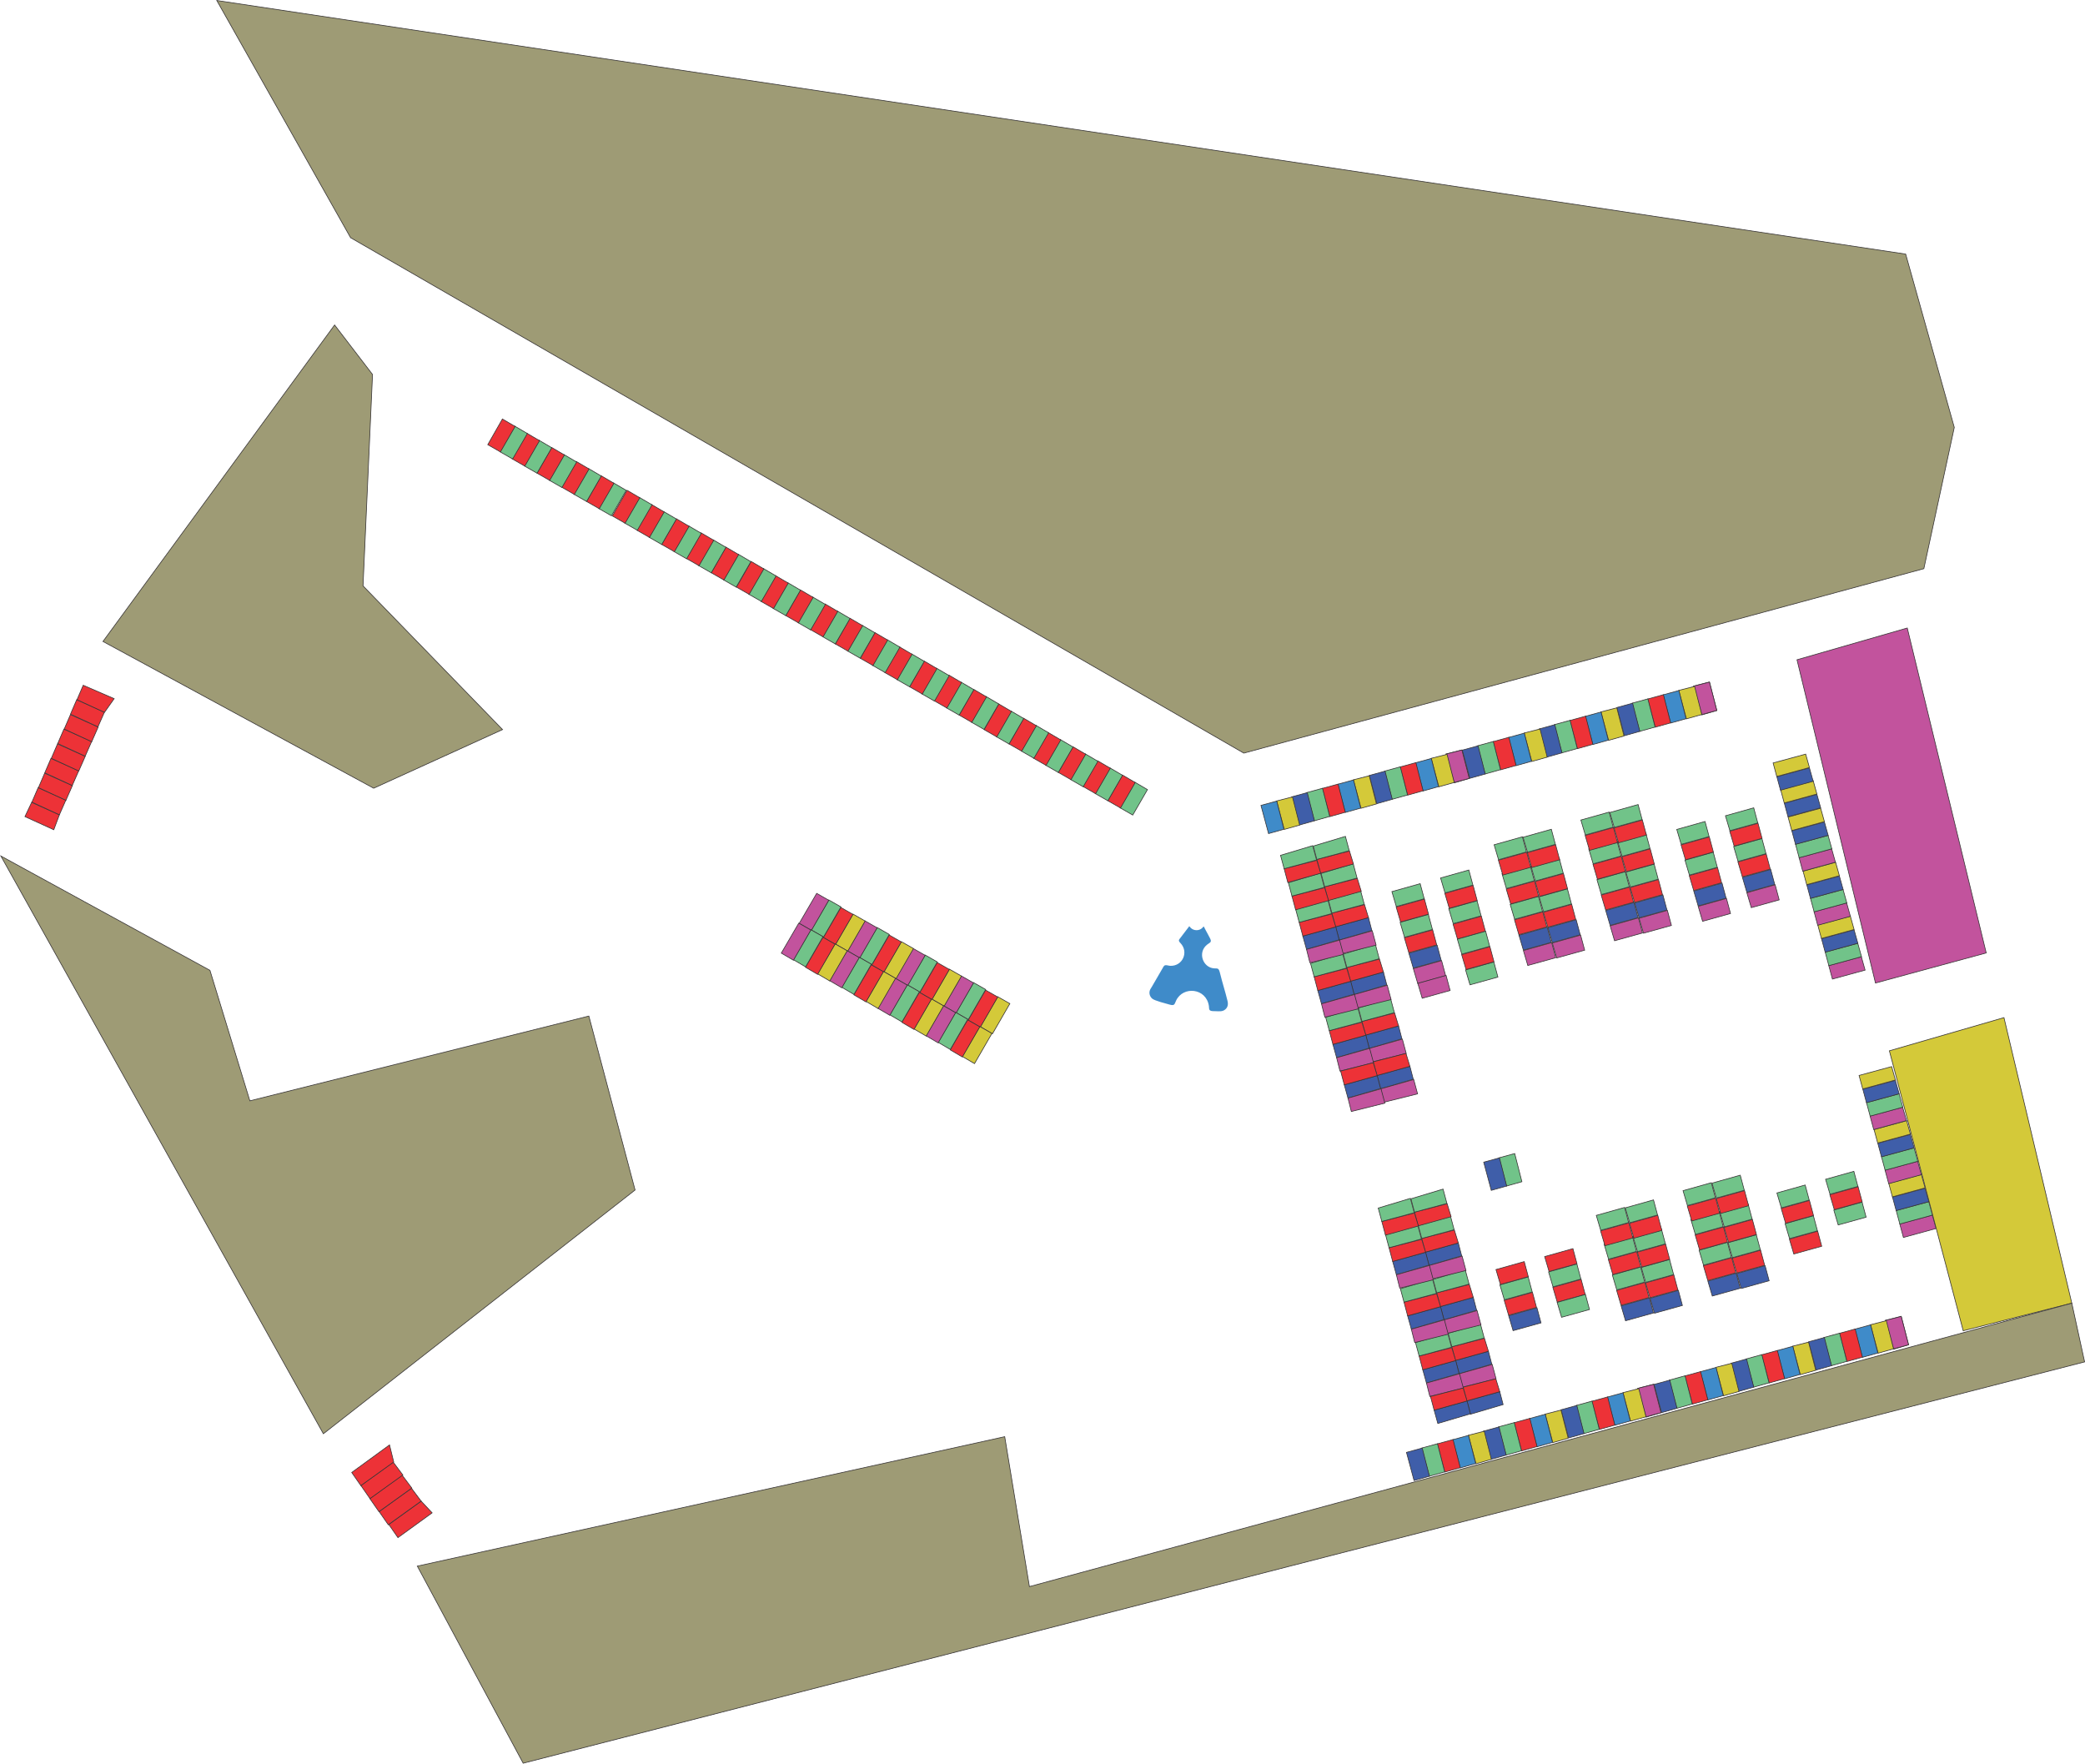 <?xml version="1.0" encoding="UTF-8"?>
<!DOCTYPE svg PUBLIC "-//W3C//DTD SVG 1.1//EN" "http://www.w3.org/Graphics/SVG/1.1/DTD/svg11.dtd">
<!-- Creator: CorelDRAW 2020 (64-Bit) -->
<svg xmlns="http://www.w3.org/2000/svg" xml:space="preserve" width="7278px" height="6156px" version="1.1" style="shape-rendering:geometricPrecision; text-rendering:geometricPrecision; image-rendering:optimizeQuality; fill-rule:evenodd; clip-rule:evenodd"
viewBox="0 0 10307.85 8718.2"
 xmlns:xlink="http://www.w3.org/1999/xlink"
 xmlns:xodm="http://www.corel.com/coreldraw/odm/2003">
 <defs>
  <style type="text/css">
   <![CDATA[
    .str0 {stroke:#373435;stroke-width:3.35;stroke-miterlimit:22.926}
    .fil2 {fill:#ED3237}
    .fil5 {fill:#ED3237}
    .fil8 {fill:#D4C939}
    .fil9 {fill:#D4C939}
    .fil1 {fill:#C2539D}
    .fil10 {fill:#C2539D}
    .fil11 {fill:#9E9B75}
    .fil3 {fill:#71C389}
    .fil6 {fill:#71C389}
    .fil4 {fill:#3F8BC9}
    .fil12 {fill:#3F8BC9}
    .fil0 {fill:#3F5EA9}
    .fil7 {fill:#3F5EA9}
   ]]>
  </style>
 </defs>
 <g id="Capa_x0020_1">
  <polygon class="fil0 str0" points="8754.07,4297.83 8614.28,4337.1 8636.08,4410.8 8774.1,4372.41 "/>
  <polygon class="fil1 str0" points="8776.01,4373.7 8636.21,4412.98 8658.01,4486.67 8796.03,4448.28 "/>
  <polygon class="fil2 str0" points="8731.85,4221.45 8592.05,4260.73 8613.85,4334.42 8751.87,4296.03 "/>
  <polygon class="fil3 str0" points="8710.7,4145.23 8570.9,4184.51 8592.7,4258.2 8730.73,4219.81 "/>
  <polygon class="fil0 str0" points="6914.24,5071.4 6751.43,5116.87 6769.67,5182.62 6930.82,5135.03 "/>
  <polygon class="fil1 str0" points="6933.06,5136.67 6769.67,5182.62 6786.3,5248.76 6952.08,5207.51 "/>
  <polygon class="fil2 str0" points="6894.66,5007.44 6733.38,5049.06 6751.43,5116.87 6914.24,5071.4 "/>
  <polygon class="fil3 str0" points="6874.54,4935.04 6715.57,4982.88 6733.38,5049.06 6893.53,5005.8 "/>
  <path class="fil4" d="M5951.52 4580.3c-2.86,0.38 -1.2,-0.62 -3.75,2.27 -1.26,1.43 -2.06,2.62 -3.25,3.82 -15.82,16.01 -42.93,15.74 -58.6,-0.52 -2.28,-2.38 -4.15,-6.13 -6.61,-7.06l-48.96 64.25c-5.33,7.26 1.03,14.05 5.36,18.54 42.46,44.01 11.33,114.68 -49.78,112.77 -8.18,-0.26 -17.84,-4.43 -25.38,-2.88 -6.8,1.4 -10.16,9.81 -13.47,15.62 -7.18,12.6 -13.79,24.05 -20.98,36.27l-31 53.43c-2.9,4.99 -8.74,13.31 -10.49,18.73 -5.58,17.31 1.75,32.67 12.27,41.44 11.8,9.84 67.61,24.07 85.48,29.04 25.39,7.07 23.76,-2.11 32.15,-19.98 34.13,-72.71 149.07,-62.59 162.12,27.31 1.34,9.25 -1.02,16.77 6.31,21.86 5.28,3.67 18.18,3.19 25.83,3.38 20.43,0.51 34.44,2.86 48.21,-8.27 12.17,-9.84 15.98,-24.14 11.74,-41.98 -10.24,-43.12 -26.13,-92.19 -36.4,-134.71 -7.39,-30.58 -10.64,-25.35 -30.56,-26.83 -54.59,-4.03 -82.11,-77.52 -34.98,-116.53 14.68,-12.15 26.48,-11.25 14.55,-33.62 -3.09,-5.79 -6.8,-12.75 -10.06,-18.99 -6.43,-12.32 -13.58,-24.39 -19.75,-37.36z"/>
  <polygon class="fil3 str0" points="5609.92,3866.27 5537.46,3993.19 5600.08,4029.02 5672.85,3903.22 "/>
  <polygon class="fil5 str0" points="5549.48,3831.31 5477.03,3958.23 5539.65,3994.06 5612.41,3868.25 "/>
  <polygon class="fil3 str0" points="5486.79,3795.56 5414.33,3922.48 5476.95,3958.31 5549.72,3832.5 "/>
  <polygon class="fil5 str0" points="5426.35,3760.59 5353.89,3887.51 5416.51,3923.34 5489.28,3797.54 "/>
  <polygon class="fil3 str0" points="5365.03,3726.32 5292.58,3853.24 5355.2,3889.07 5427.96,3763.27 "/>
  <polygon class="fil5 str0" points="5304.6,3691.35 5232.14,3818.28 5294.76,3854.11 5367.53,3728.3 "/>
  <polygon class="fil3 str0" points="5241.9,3655.61 5169.44,3782.53 5232.06,3818.36 5304.83,3692.55 "/>
  <polygon class="fil5 str0" points="5181.46,3620.64 5109,3747.56 5171.62,3783.39 5244.39,3657.59 "/>
  <polygon class="fil3 str0" points="5121.3,3585.46 5048.84,3712.38 5111.46,3748.21 5184.23,3622.4 "/>
  <polygon class="fil5 str0" points="5060.86,3550.49 4988.4,3677.41 5051.02,3713.24 5123.79,3587.44 "/>
  <polygon class="fil3 str0" points="4998.16,3514.74 4925.71,3641.66 4988.33,3677.49 5061.09,3551.69 "/>
  <polygon class="fil5 str0" points="4937.73,3479.78 4865.27,3606.7 4927.89,3642.53 5000.66,3516.72 "/>
  <polygon class="fil1 str0" points="9202.19,4729.37 9041.15,4773.07 9059.16,4839.81 9220.72,4795.55 "/>
  <polygon class="fil6 str0" points="9184.49,4662.98 9023.45,4706.68 9041.46,4773.42 9203.01,4729.16 "/>
  <polygon class="fil7 str0" points="9166.34,4596.59 9005.3,4640.3 9023.31,4707.03 9184.87,4662.78 "/>
  <polygon class="fil8 str0" points="9147.75,4528.53 8986.71,4572.24 9004.72,4638.98 9166.28,4594.72 "/>
  <polygon class="fil1 str0" points="9129.48,4463.43 8968.44,4507.14 8986.45,4573.88 9148,4529.62 "/>
  <polygon class="fil6 str0" points="9111.78,4397.05 8950.73,4440.75 8968.74,4507.49 9130.3,4463.23 "/>
  <polygon class="fil7 str0" points="9093.63,4330.66 8932.59,4374.36 8950.6,4441.1 9112.15,4396.84 "/>
  <polygon class="fil8 str0" points="9075.04,4262.6 8914,4306.3 8932.01,4373.04 9093.56,4328.79 "/>
  <polygon class="fil1 str0" points="9055.45,4196 8894.41,4239.7 8912.42,4306.44 9073.97,4262.18 "/>
  <polygon class="fil6 str0" points="9037.75,4129.61 8876.7,4173.31 8894.71,4240.05 9056.27,4195.8 "/>
  <polygon class="fil7 str0" points="9019.6,4063.22 8858.56,4106.93 8876.57,4173.67 9038.12,4129.41 "/>
  <polygon class="fil8 str0" points="9001.01,3995.16 8839.97,4038.87 8857.98,4105.61 9019.53,4061.35 "/>
  <polygon class="fil1 str0" points="9553.13,6006.72 9392.09,6050.42 9410.1,6117.16 9571.65,6072.9 "/>
  <polygon class="fil6 str0" points="9535.43,5940.33 9374.39,5984.03 9392.4,6050.77 9553.95,6006.52 "/>
  <polygon class="fil7 str0" points="9517.28,5873.94 9356.24,5917.65 9374.25,5984.38 9535.8,5940.13 "/>
  <polygon class="fil8 str0" points="9498.69,5805.88 9337.65,5849.59 9355.66,5916.33 9517.22,5872.07 "/>
  <polygon class="fil1 str0" points="9480.42,5740.79 9319.38,5784.49 9337.39,5851.23 9498.94,5806.97 "/>
  <polygon class="fil6 str0" points="9462.71,5674.4 9301.67,5718.1 9319.68,5784.84 9481.24,5740.58 "/>
  <polygon class="fil7 str0" points="9444.57,5608.01 9283.53,5651.71 9301.54,5718.45 9463.09,5674.2 "/>
  <polygon class="fil8 str0" points="9425.98,5539.95 9264.94,5583.66 9282.95,5650.39 9444.5,5606.14 "/>
  <polygon class="fil1 str0" points="9406.39,5473.35 9245.35,5517.05 9263.36,5583.79 9424.91,5539.53 "/>
  <polygon class="fil6 str0" points="9388.68,5406.96 9227.64,5450.66 9245.65,5517.4 9407.21,5473.15 "/>
  <polygon class="fil7 str0" points="9370.54,5340.57 9209.5,5384.28 9227.51,5451.02 9389.06,5406.76 "/>
  <polygon class="fil8 str0" points="9351.95,5272.52 9190.91,5316.22 9208.92,5382.96 9370.47,5338.7 "/>
  <polygon class="fil9 str0" points="9907.19,5030.39 9340.75,5194.48 9705.74,6578.32 10242.6,6442.01 "/>
  <polygon class="fil10 str0" points="9429.21,3104.29 8884.01,3261.3 9272.02,4859.35 9819.5,4710.65 "/>
  <polygon class="fil11 str0" points="1037.95,4796.71 4.29,4231.43 1598.67,7087.57 3139.67,5882.59 2911.14,5022.64 1235.27,5441.79 "/>
  <polygon class="fil1 str0" points="9399.28,6507.28 9320.87,6527.24 9361.84,6669.5 9435.56,6647.72 "/>
  <polygon class="fil1 str0" points="9399.28,6507.28 9320.87,6527.24 9361.33,6667.75 9435.56,6647.72 "/>
  <polygon class="fil9 str0" points="9325.82,6528.53 9247.4,6548.48 9285.27,6689.19 9361.33,6667.75 "/>
  <polygon class="fil12 str0" points="9248.09,6549.12 9170.04,6570.42 9207.55,6709.78 9283.61,6688.34 "/>
  <polygon class="fil5 str0" points="9171.79,6569.72 9093.74,6591.02 9131.24,6730.38 9207.3,6708.94 "/>
  <polygon class="fil6 str0" points="9094.78,6590.42 9016.73,6611.72 9054.23,6751.09 9130.3,6729.65 "/>
  <polygon class="fil7 str0" points="9019.44,6611.76 8941.39,6633.06 8978.9,6772.43 9054.96,6750.99 "/>
  <polygon class="fil9 str0" points="8941.17,6634.65 8862.76,6654.6 8900.63,6795.31 8976.69,6773.87 "/>
  <polygon class="fil12 str0" points="8863.45,6655.24 8785.4,6676.54 8822.9,6815.9 8898.96,6794.46 "/>
  <polygon class="fil5 str0" points="8787.14,6675.84 8709.09,6697.14 8746.6,6836.5 8822.66,6815.06 "/>
  <polygon class="fil6 str0" points="8710.13,6696.54 8632.08,6717.84 8669.59,6857.21 8745.65,6835.77 "/>
  <polygon class="fil7 str0" points="8634.8,6717.88 8556.75,6739.18 8594.25,6878.55 8670.31,6857.11 "/>
  <polygon class="fil9 str0" points="8561.59,6739.19 8483.18,6759.14 8521.05,6899.86 8597.11,6878.42 "/>
  <polygon class="fil12 str0" points="8483.87,6759.78 8405.82,6781.08 8443.32,6920.45 8519.39,6899.01 "/>
  <polygon class="fil5 str0" points="8407.56,6780.38 8329.51,6801.68 8367.02,6941.05 8443.08,6919.61 "/>
  <polygon class="fil6 str0" points="8330.56,6801.08 8252.51,6822.39 8290.01,6961.75 8366.07,6940.31 "/>
  <polygon class="fil7 str0" points="8255.22,6822.42 8177.17,6843.73 8214.67,6983.09 8290.74,6961.65 "/>
  <polygon class="fil1 str0" points="8175.39,6843.14 8096.98,6863.09 8137.94,7005.35 8211.67,6983.57 "/>
  <polygon class="fil1 str0" points="8175.39,6843.14 8096.98,6863.09 8137.44,7003.61 8211.67,6983.57 "/>
  <polygon class="fil9 str0" points="8101.92,6864.38 8023.51,6884.34 8061.38,7025.05 8137.44,7003.61 "/>
  <polygon class="fil12 str0" points="8024.2,6884.97 7946.15,6906.27 7983.65,7045.64 8059.71,7024.2 "/>
  <polygon class="fil5 str0" points="7947.89,6905.57 7869.84,6926.88 7907.35,7066.24 7983.41,7044.8 "/>
  <polygon class="fil6 str0" points="7870.88,6926.28 7792.83,6947.58 7830.34,7086.94 7906.4,7065.5 "/>
  <polygon class="fil7 str0" points="7795.55,6947.62 7717.5,6968.92 7755,7108.28 7831.07,7086.84 "/>
  <polygon class="fil9 str0" points="7717.28,6970.5 7638.86,6990.46 7676.73,7131.17 7752.79,7109.73 "/>
  <polygon class="fil12 str0" points="7639.55,6991.09 7561.5,7012.4 7599.01,7151.76 7675.07,7130.32 "/>
  <polygon class="fil5 str0" points="7563.25,7011.69 7485.2,7033 7522.7,7172.36 7598.76,7150.92 "/>
  <polygon class="fil6 str0" points="7486.24,7032.4 7408.19,7053.7 7445.69,7193.06 7521.76,7171.62 "/>
  <polygon class="fil7 str0" points="7410.9,7053.74 7332.85,7075.04 7370.36,7214.4 7446.42,7192.97 "/>
  <polygon class="fil9 str0" points="7337.7,7075.05 7259.29,7095 7297.15,7235.71 7373.22,7214.27 "/>
  <polygon class="fil12 str0" points="7259.97,7095.64 7181.93,7116.94 7219.43,7256.3 7295.49,7234.86 "/>
  <polygon class="fil5 str0" points="7183.67,7116.24 7105.62,7137.54 7143.12,7276.9 7219.19,7255.46 "/>
  <polygon class="fil6 str0" points="7106.66,7136.94 7028.61,7158.24 7066.12,7297.61 7142.18,7276.17 "/>
  <polygon class="fil7 str0" points="7031.33,7158.28 6953.28,7179.58 6990.78,7318.95 7066.84,7297.51 "/>
  <polygon class="fil9 str0" points="4932.82,4927.15 4846.44,5075.34 4906.43,5110.49 4992.55,4961.25 "/>
  <polygon class="fil5 str0" points="4872.72,4894.4 4786.34,5042.59 4846.34,5077.74 4932.46,4928.5 "/>
  <polygon class="fil6 str0" points="4813.22,4857.32 4726.84,5005.51 4786.84,5040.66 4872.96,4891.42 "/>
  <polygon class="fil10 str0" points="4753.13,4824.57 4666.75,4972.76 4726.74,5007.91 4812.86,4858.67 "/>
  <polygon class="fil9 str0" points="4693.73,4790.93 4607.35,4939.12 4667.34,4974.28 4753.46,4825.03 "/>
  <polygon class="fil5 str0" points="4633.63,4758.18 4547.25,4906.37 4607.25,4941.53 4693.37,4792.28 "/>
  <polygon class="fil6 str0" points="4574.13,4721.1 4487.75,4869.29 4547.75,4904.45 4633.87,4755.2 "/>
  <polygon class="fil10 str0" points="4514.04,4688.35 4427.66,4836.54 4487.66,4871.7 4573.78,4722.45 "/>
  <polygon class="fil11 str0" points="1841.67,1850.92 1654.22,1606.31 509.05,3170.76 1847.35,3896.31 2484.5,3606.39 1794.69,2896.09 "/>
  <polygon class="fil11 str0" points="4967.15,7102.09 2063.16,7741.95 2586.5,8716.25 10305.88,6732.34 10242.6,6442.01 5089.23,7843.21 "/>
  <polygon class="fil11 str0" points="9421.24,1255.79 1071.79,2.16 1733.22,1174.74 6149.2,3722.82 9511.16,2810.96 9661.64,2112.57 "/>
  <polygon class="fil5 str0" points="2082.03,7420.6 1922.18,7536.03 1967.35,7601.06 2136.45,7478.6 "/>
  <polygon class="fil5 str0" points="2034.23,7356.87 1874.38,7472.3 1919.55,7537.33 2082.03,7420.6 "/>
  <polygon class="fil5 str0" points="1988.1,7292.25 1828.26,7407.69 1873.42,7472.72 2035.9,7355.98 "/>
  <polygon class="fil5 str0" points="1943.84,7227.73 1784,7343.17 1829.17,7408.2 1991.64,7291.46 "/>
  <polygon class="fil5 str0" points="1925.69,7142.76 1738.85,7279 1784.02,7344.03 1946.49,7227.3 "/>
  <polygon class="fil5 str0" points="293.55,4027.79 156.5,3966.31 123.34,4036.66 265.92,4101.63 "/>
  <polygon class="fil5 str0" points="325.52,3955.21 188.46,3893.72 157.72,3965.19 293.55,4027.79 "/>
  <polygon class="fil5 str0" points="357.83,3883.51 220.77,3822.03 190.02,3893.49 325.86,3956.09 "/>
  <polygon class="fil5 str0" points="389.14,3810.31 252.08,3748.82 221.34,3820.29 357.17,3882.89 "/>
  <polygon class="fil5 str0" points="421.45,3738.61 284.39,3677.13 253.65,3748.6 389.48,3811.2 "/>
  <polygon class="fil5 str0" points="453.06,3665.53 316.01,3604.05 285.26,3675.52 421.1,3738.12 "/>
  <polygon class="fil5 str0" points="485.37,3593.84 348.32,3532.35 317.57,3603.82 453.41,3666.42 "/>
  <polygon class="fil5 str0" points="516.2,3520.46 379.15,3458.98 348.4,3530.45 484.24,3593.05 "/>
  <polygon class="fil5 str0" points="564.44,3453.63 411.46,3387.28 380.71,3458.75 516.55,3521.35 "/>
  <polygon class="fil3 str0" points="4874.75,3442.86 4802.29,3569.79 4864.91,3605.62 4937.67,3479.81 "/>
  <polygon class="fil5 str0" points="4814.31,3407.9 4741.85,3534.82 4804.47,3570.65 4877.24,3444.85 "/>
  <polygon class="fil3 str0" points="4751.61,3372.15 4679.15,3499.07 4741.77,3534.9 4814.54,3409.1 "/>
  <polygon class="fil5 str0" points="4691.17,3337.18 4618.72,3464.11 4681.33,3499.94 4754.1,3374.13 "/>
  <polygon class="fil3 str0" points="4629.86,3302.91 4557.4,3429.84 4620.02,3465.67 4692.79,3339.86 "/>
  <polygon class="fil5 str0" points="4569.42,3267.95 4496.96,3394.87 4559.58,3430.7 4632.35,3304.9 "/>
  <polygon class="fil3 str0" points="4506.72,3232.2 4434.26,3359.12 4496.88,3394.95 4569.65,3269.15 "/>
  <polygon class="fil5 str0" points="4446.29,3197.23 4373.83,3324.16 4436.45,3359.99 4509.21,3234.18 "/>
  <polygon class="fil3 str0" points="4386.12,3162.05 4313.66,3288.97 4376.28,3324.8 4449.05,3199 "/>
  <polygon class="fil5 str0" points="4325.68,3127.08 4253.23,3254.01 4315.85,3289.84 4388.61,3164.03 "/>
  <polygon class="fil3 str0" points="4262.56,3090.99 4190.1,3217.91 4252.72,3253.74 4325.49,3127.93 "/>
  <polygon class="fil5 str0" points="4202.12,3056.02 4129.67,3182.94 4192.28,3218.77 4265.05,3092.97 "/>
  <polygon class="fil3 str0" points="4139.43,3020.27 4066.97,3147.2 4129.59,3183.03 4202.35,3057.22 "/>
  <polygon class="fil5 str0" points="4078.99,2985.31 4006.53,3112.23 4069.15,3148.06 4141.92,3022.25 "/>
  <polygon class="fil3 str0" points="4017.67,2951.04 3945.22,3077.96 4007.83,3113.79 4080.6,2987.98 "/>
  <polygon class="fil5 str0" points="3957.24,2916.07 3884.78,3042.99 3947.4,3078.82 4020.16,2953.02 "/>
  <polygon class="fil3 str0" points="3894.54,2880.32 3822.08,3007.24 3884.7,3043.07 3957.47,2917.27 "/>
  <polygon class="fil5 str0" points="3834.1,2845.36 3761.64,2972.28 3824.26,3008.11 3897.03,2882.3 "/>
  <polygon class="fil3 str0" points="3773.94,2810.17 3701.48,2937.1 3764.1,2972.93 3836.87,2847.12 "/>
  <polygon class="fil5 str0" points="3713.5,2775.21 3641.04,2902.13 3703.66,2937.96 3776.43,2812.15 "/>
  <polygon class="fil3 str0" points="3649.25,2739.31 3576.79,2866.23 3639.41,2902.06 3712.18,2776.26 "/>
  <polygon class="fil5 str0" points="3588.81,2704.35 3516.35,2831.27 3578.97,2867.1 3651.74,2741.29 "/>
  <polygon class="fil3 str0" points="3526.11,2668.6 3453.65,2795.52 3516.27,2831.35 3589.04,2705.54 "/>
  <polygon class="fil5 str0" points="3465.67,2633.63 3393.22,2760.56 3455.84,2796.39 3528.6,2670.58 "/>
  <polygon class="fil3 str0" points="3404.36,2599.36 3331.9,2726.28 3394.52,2762.11 3467.29,2636.31 "/>
  <polygon class="fil5 str0" points="3343.92,2564.4 3271.46,2691.32 3334.08,2727.15 3406.85,2601.34 "/>
  <polygon class="fil3 str0" points="3281.22,2528.65 3208.77,2655.57 3271.39,2691.4 3344.15,2565.59 "/>
  <polygon class="fil5 str0" points="3220.79,2493.68 3148.33,2620.6 3210.95,2656.43 3283.72,2530.63 "/>
  <polygon class="fil3 str0" points="3160.62,2458.5 3088.17,2585.42 3150.78,2621.25 3223.55,2495.44 "/>
  <polygon class="fil5 str0" points="3100.19,2423.53 3027.73,2550.46 3090.35,2586.29 3163.11,2460.48 "/>
  <polygon class="fil3 str0" points="3032.88,2386.84 2960.42,2513.77 3023.04,2549.6 3095.81,2423.79 "/>
  <polygon class="fil5 str0" points="2972.44,2351.88 2899.98,2478.8 2962.6,2514.63 3035.37,2388.83 "/>
  <polygon class="fil3 str0" points="2909.74,2316.13 2837.29,2443.05 2899.91,2478.88 2972.67,2353.08 "/>
  <polygon class="fil5 str0" points="2849.31,2281.16 2776.85,2408.09 2839.47,2443.92 2912.24,2318.11 "/>
  <polygon class="fil3 str0" points="2787.99,2246.89 2715.53,2373.82 2778.15,2409.65 2850.92,2283.84 "/>
  <polygon class="fil5 str0" points="2727.55,2211.93 2655.1,2338.85 2717.71,2374.68 2790.48,2248.88 "/>
  <polygon class="fil3 str0" points="2664.86,2176.18 2592.4,2303.1 2655.02,2338.93 2727.78,2213.13 "/>
  <polygon class="fil5 str0" points="2604.42,2141.21 2531.96,2268.14 2594.58,2303.97 2667.35,2178.16 "/>
  <polygon class="fil3 str0" points="2544.26,2106.03 2471.8,2232.95 2534.42,2268.78 2607.18,2142.98 "/>
  <polygon class="fil5 str0" points="2483.82,2071.06 2411.36,2197.99 2473.98,2233.82 2546.75,2108.01 "/>
  <polygon class="fil9 str0" points="4844.2,5074.38 4757.82,5222.56 4817.82,5257.72 4903.94,5108.48 "/>
  <polygon class="fil5 str0" points="4784.11,5041.63 4697.73,5189.81 4757.72,5224.97 4843.84,5075.73 "/>
  <polygon class="fil6 str0" points="4724.61,5004.55 4638.23,5152.73 4698.22,5187.89 4784.34,5038.65 "/>
  <polygon class="fil10 str0" points="4664.52,4971.8 4578.14,5119.98 4638.13,5155.14 4724.25,5005.9 "/>
  <polygon class="fil9 str0" points="4605.11,4938.16 4518.73,5086.35 4578.73,5121.5 4664.85,4972.26 "/>
  <polygon class="fil5 str0" points="4545.02,4905.41 4458.64,5053.6 4518.64,5088.75 4604.76,4939.51 "/>
  <polygon class="fil6 str0" points="4485.52,4868.33 4399.14,5016.52 4459.14,5051.68 4545.26,4902.43 "/>
  <polygon class="fil10 str0" points="4425.43,4835.58 4339.05,4983.77 4399.04,5018.92 4485.16,4869.68 "/>
  <polygon class="fil9 str0" points="4456.34,4654.9 4369.96,4803.09 4429.95,4838.24 4516.07,4689 "/>
  <polygon class="fil5 str0" points="4396.25,4622.15 4309.87,4770.34 4369.86,4805.49 4455.98,4656.25 "/>
  <polygon class="fil6 str0" points="4336.75,4585.07 4250.37,4733.26 4310.36,4768.41 4396.48,4619.17 "/>
  <polygon class="fil10 str0" points="4276.65,4552.32 4190.27,4700.51 4250.27,4735.66 4336.39,4586.42 "/>
  <polygon class="fil9 str0" points="4217.25,4518.69 4130.87,4666.87 4190.87,4702.03 4276.99,4552.79 "/>
  <polygon class="fil5 str0" points="4157.16,4485.94 4070.78,4634.12 4130.77,4669.28 4216.89,4520.04 "/>
  <polygon class="fil6 str0" points="4097.66,4448.86 4011.28,4597.04 4071.27,4632.2 4157.39,4482.96 "/>
  <polygon class="fil10 str0" points="4037.57,4416.11 3951.19,4564.29 4011.18,4599.45 4097.3,4450.21 "/>
  <polygon class="fil9 str0" points="4367.73,4802.13 4281.35,4950.32 4341.34,4985.47 4427.46,4836.23 "/>
  <polygon class="fil5 str0" points="4307.63,4769.38 4221.25,4917.57 4281.25,4952.72 4367.37,4803.48 "/>
  <polygon class="fil6 str0" points="4248.13,4732.3 4161.75,4880.49 4221.75,4915.64 4307.87,4766.4 "/>
  <polygon class="fil10 str0" points="4188.04,4699.55 4101.66,4847.74 4161.65,4882.89 4247.78,4733.65 "/>
  <polygon class="fil9 str0" points="4128.64,4665.91 4042.26,4814.1 4102.25,4849.26 4188.37,4700.02 "/>
  <polygon class="fil5 str0" points="4068.55,4633.16 3982.17,4781.35 4042.16,4816.51 4128.28,4667.26 "/>
  <polygon class="fil6 str0" points="4009.04,4596.08 3922.67,4744.27 3982.66,4779.43 4068.78,4630.19 "/>
  <polygon class="fil10 str0" points="3948.95,4563.33 3862.57,4711.52 3922.57,4746.68 4008.69,4597.43 "/>
  <polygon class="fil0 str0" points="6839.46,4804.96 6676.65,4850.43 6694.89,4916.19 6856.04,4868.59 "/>
  <polygon class="fil1 str0" points="6858.28,4870.24 6694.89,4916.19 6711.51,4982.32 6877.3,4941.07 "/>
  <polygon class="fil2 str0" points="6819.87,4741 6658.6,4782.62 6676.65,4850.43 6839.46,4804.96 "/>
  <polygon class="fil3 str0" points="6799.75,4668.61 6640.78,4716.45 6658.6,4782.62 6818.75,4739.36 "/>
  <polygon class="fil0 str0" points="6765.49,4535.97 6602.69,4581.44 6620.93,4647.2 6782.07,4599.6 "/>
  <polygon class="fil1 str0" points="6784.32,4601.25 6620.93,4647.2 6637.55,4713.33 6803.34,4672.08 "/>
  <polygon class="fil2 str0" points="6745.91,4472.01 6584.64,4513.63 6602.69,4581.44 6765.49,4535.97 "/>
  <polygon class="fil3 str0" points="6725.79,4399.62 6566.82,4447.46 6584.64,4513.63 6744.79,4470.37 "/>
  <polygon class="fil2 str0" points="6710.22,4342.11 6548.95,4383.73 6567,4451.54 6729.81,4406.07 "/>
  <polygon class="fil3 str0" points="6690.11,4269.71 6531.14,4317.55 6548.95,4383.73 6709.1,4340.47 "/>
  <polygon class="fil2 str0" points="6671.54,4206.81 6510.27,4248.43 6528.32,4316.24 6691.13,4270.77 "/>
  <polygon class="fil3 str0" points="6651.42,4134.42 6492.45,4182.26 6510.27,4248.43 6670.42,4205.17 "/>
  <polygon class="fil0 str0" points="6752.52,5117.27 6589.72,5162.74 6607.96,5228.49 6769.1,5180.9 "/>
  <polygon class="fil1 str0" points="6771.35,5182.54 6607.96,5228.49 6624.58,5294.63 6790.37,5253.38 "/>
  <polygon class="fil2 str0" points="6732.94,5053.31 6571.67,5094.93 6589.72,5162.74 6752.52,5117.27 "/>
  <polygon class="fil3 str0" points="6712.82,4980.91 6553.85,5028.76 6571.67,5094.93 6731.82,5051.67 "/>
  <polygon class="fil0 str0" points="6677.74,4850.84 6514.94,4896.31 6533.18,4962.06 6694.32,4914.46 "/>
  <polygon class="fil1 str0" points="6696.57,4916.11 6533.18,4962.06 6549.8,5028.2 6715.59,4986.94 "/>
  <polygon class="fil2 str0" points="6658.16,4786.87 6496.89,4828.49 6514.94,4896.31 6677.74,4850.84 "/>
  <polygon class="fil3 str0" points="6638.04,4714.48 6479.07,4762.32 6496.89,4828.49 6657.04,4785.24 "/>
  <polygon class="fil0 str0" points="6603.78,4581.84 6440.97,4627.32 6459.22,4693.07 6620.36,4645.47 "/>
  <polygon class="fil1 str0" points="6622.6,4647.12 6459.22,4693.07 6475.84,4759.21 6641.62,4717.95 "/>
  <polygon class="fil2 str0" points="6584.2,4517.88 6422.92,4559.5 6440.97,4627.32 6603.78,4581.84 "/>
  <polygon class="fil3 str0" points="6564.08,4445.49 6405.11,4493.33 6422.92,4559.5 6583.08,4516.25 "/>
  <polygon class="fil2 str0" points="6548.51,4387.98 6387.24,4429.6 6405.29,4497.41 6568.09,4451.94 "/>
  <polygon class="fil3 str0" points="6528.39,4315.58 6369.42,4363.43 6387.24,4429.6 6547.39,4386.34 "/>
  <polygon class="fil2 str0" points="6509.83,4252.68 6348.56,4294.3 6366.61,4362.12 6529.41,4316.65 "/>
  <polygon class="fil3 str0" points="6489.71,4180.29 6330.74,4228.13 6348.56,4294.3 6508.71,4251.05 "/>
  <polygon class="fil0 str0" points="6970.37,5271.17 6807.57,5316.64 6825.81,5382.4 6986.95,5334.8 "/>
  <polygon class="fil1 str0" points="6989.2,5336.45 6825.81,5382.4 6842.43,5448.53 7008.22,5407.28 "/>
  <polygon class="fil2 str0" points="6950.79,5207.21 6789.52,5248.83 6807.57,5316.64 6970.37,5271.17 "/>
  <polygon class="fil0 str0" points="6808.66,5317.05 6645.85,5362.52 6664.1,5428.27 6825.24,5380.67 "/>
  <polygon class="fil1 str0" points="6827.48,5382.32 6664.1,5428.27 6680.72,5494.41 6846.5,5453.15 "/>
  <polygon class="fil2 str0" points="6789.08,5253.09 6627.8,5294.7 6645.85,5362.52 6808.66,5317.05 "/>
  <polygon class="fil7 str0" points="8982.52,3926.81 8821.48,3970.52 8839.49,4037.25 9001.04,3993 "/>
  <polygon class="fil8 str0" points="8963.93,3858.75 8802.89,3902.46 8820.9,3969.2 8982.45,3924.94 "/>
  <polygon class="fil7 str0" points="8945.54,3795.81 8784.5,3839.51 8802.51,3906.25 8964.06,3862 "/>
  <polygon class="fil8 str0" points="8926.95,3727.75 8765.91,3771.46 8783.92,3838.19 8945.47,3793.94 "/>
  <polygon class="fil1 str0" points="8451.29,3371.55 8372.88,3391.5 8413.85,3533.77 8487.57,3511.98 "/>
  <polygon class="fil1 str0" points="8451.29,3371.55 8372.88,3391.5 8413.34,3532.02 8487.57,3511.98 "/>
  <polygon class="fil9 str0" points="8377.83,3392.79 8299.41,3412.75 8337.28,3553.46 8413.34,3532.02 "/>
  <polygon class="fil12 str0" points="8300.1,3413.38 8222.05,3434.69 8259.56,3574.05 8335.62,3552.61 "/>
  <polygon class="fil5 str0" points="8223.8,3433.99 8145.75,3455.29 8183.25,3594.65 8259.31,3573.21 "/>
  <polygon class="fil6 str0" points="8146.79,3454.69 8068.74,3475.99 8106.24,3615.35 8182.31,3593.91 "/>
  <polygon class="fil7 str0" points="8071.45,3476.03 7993.4,3497.33 8030.91,3636.69 8106.97,3615.26 "/>
  <polygon class="fil9 str0" points="7993.18,3498.92 7914.77,3518.87 7952.64,3659.58 8028.7,3638.14 "/>
  <polygon class="fil12 str0" points="7915.46,3519.51 7837.41,3540.81 7874.91,3680.17 7950.97,3658.73 "/>
  <polygon class="fil5 str0" points="7839.15,3540.11 7761.1,3561.41 7798.61,3700.77 7874.67,3679.33 "/>
  <polygon class="fil6 str0" points="7762.14,3560.81 7684.09,3582.11 7721.6,3721.48 7797.66,3700.04 "/>
  <polygon class="fil7 str0" points="7686.81,3582.15 7608.76,3603.45 7646.26,3742.82 7722.32,3721.38 "/>
  <polygon class="fil9 str0" points="7613.6,3603.46 7535.19,3623.41 7573.06,3764.12 7649.12,3742.68 "/>
  <polygon class="fil12 str0" points="7535.88,3624.05 7457.83,3645.35 7495.33,3784.71 7571.4,3763.27 "/>
  <polygon class="fil5 str0" points="7459.57,3644.65 7381.52,3665.95 7419.03,3805.31 7495.09,3783.88 "/>
  <polygon class="fil6 str0" points="7382.57,3665.35 7304.52,3686.65 7342.02,3826.02 7418.08,3804.58 "/>
  <polygon class="fil7 str0" points="7307.23,3686.69 7229.18,3708 7266.68,3847.36 7342.75,3825.92 "/>
  <polygon class="fil1 str0" points="7227.4,3707.41 7148.99,3727.36 7189.95,3869.62 7263.68,3847.84 "/>
  <polygon class="fil1 str0" points="7227.4,3707.41 7148.99,3727.36 7189.45,3867.88 7263.68,3847.84 "/>
  <polygon class="fil9 str0" points="7153.93,3728.65 7075.52,3748.6 7113.39,3889.32 7189.45,3867.88 "/>
  <polygon class="fil12 str0" points="7076.21,3749.24 6998.16,3770.54 7035.66,3909.91 7111.72,3888.47 "/>
  <polygon class="fil5 str0" points="6999.9,3769.84 6921.85,3791.14 6959.36,3930.51 7035.42,3909.07 "/>
  <polygon class="fil6 str0" points="6922.89,3790.54 6844.84,3811.85 6882.35,3951.21 6958.41,3929.77 "/>
  <polygon class="fil7 str0" points="6847.56,3811.89 6769.51,3833.19 6807.01,3972.55 6883.07,3951.11 "/>
  <polygon class="fil9 str0" points="6769.29,3834.77 6690.87,3854.73 6728.74,3995.44 6804.8,3974 "/>
  <polygon class="fil12 str0" points="6691.56,3855.36 6613.51,3876.66 6651.02,4016.03 6727.08,3994.59 "/>
  <polygon class="fil5 str0" points="6615.26,3875.96 6537.21,3897.26 6574.71,4036.63 6650.77,4015.19 "/>
  <polygon class="fil6 str0" points="6538.25,3896.67 6460.2,3917.97 6497.7,4057.33 6573.77,4035.89 "/>
  <polygon class="fil7 str0" points="6462.91,3918.01 6384.86,3939.31 6422.37,4078.67 6498.43,4057.23 "/>
  <polygon class="fil9 str0" points="6389.71,3939.31 6311.3,3959.27 6349.16,4099.98 6425.23,4078.54 "/>
  <polygon class="fil12 str0" points="6311.98,3959.9 6233.93,3981.21 6271.44,4120.57 6347.5,4099.13 "/>
  <polygon class="fil0 str0" points="7358.44,6679.81 7195.63,6725.29 7213.87,6791.04 7375.02,6743.44 "/>
  <polygon class="fil1 str0" points="7377.26,6745.09 7213.87,6791.04 7230.49,6857.18 7396.28,6815.92 "/>
  <polygon class="fil2 str0" points="7338.85,6615.85 7177.58,6657.47 7195.63,6725.29 7358.44,6679.81 "/>
  <polygon class="fil3 str0" points="7318.73,6543.46 7159.76,6591.3 7177.58,6657.47 7337.73,6614.22 "/>
  <polygon class="fil0 str0" points="7283.66,6413.38 7120.85,6458.85 7139.09,6524.61 7300.24,6477.01 "/>
  <polygon class="fil1 str0" points="7302.48,6478.65 7139.09,6524.61 7155.71,6590.74 7321.5,6549.49 "/>
  <polygon class="fil2 str0" points="7264.07,6349.42 7102.8,6391.04 7120.85,6458.85 7283.66,6413.38 "/>
  <polygon class="fil3 str0" points="7243.95,6277.02 7084.98,6324.87 7102.8,6391.04 7262.95,6347.78 "/>
  <polygon class="fil0 str0" points="7209.69,6144.39 7046.89,6189.86 7065.13,6255.61 7226.27,6208.02 "/>
  <polygon class="fil1 str0" points="7228.52,6209.66 7065.13,6255.61 7081.75,6321.75 7247.53,6280.5 "/>
  <polygon class="fil2 str0" points="7190.11,6080.43 7028.84,6122.05 7046.89,6189.86 7209.69,6144.39 "/>
  <polygon class="fil3 str0" points="7169.99,6008.03 7011.02,6055.88 7028.84,6122.05 7188.99,6078.79 "/>
  <polygon class="fil2 str0" points="7154.42,5950.52 6993.15,5992.14 7011.2,6059.96 7174.01,6014.48 "/>
  <polygon class="fil3 str0" points="7134.3,5878.13 6975.33,5925.97 6993.15,5992.14 7153.3,5948.88 "/>
  <polygon class="fil0 str0" points="7196.72,6725.69 7033.92,6771.16 7052.16,6836.91 7213.3,6789.32 "/>
  <polygon class="fil1 str0" points="7215.55,6790.96 7052.16,6836.91 7068.78,6903.05 7234.57,6861.8 "/>
  <polygon class="fil2 str0" points="7177.14,6661.73 7015.87,6703.35 7033.92,6771.16 7196.72,6725.69 "/>
  <polygon class="fil3 str0" points="7157.02,6589.33 6998.05,6637.17 7015.87,6703.35 7176.02,6660.09 "/>
  <polygon class="fil0 str0" points="7121.94,6459.25 6959.14,6504.72 6977.38,6570.48 7138.52,6522.88 "/>
  <polygon class="fil1 str0" points="7140.77,6524.53 6977.38,6570.48 6994,6636.61 7159.78,6595.36 "/>
  <polygon class="fil2 str0" points="7102.36,6395.29 6941.09,6436.91 6959.14,6504.72 7121.94,6459.25 "/>
  <polygon class="fil3 str0" points="7082.24,6322.9 6923.27,6370.74 6941.09,6436.91 7101.24,6393.65 "/>
  <polygon class="fil0 str0" points="7047.98,6190.26 6885.17,6235.73 6903.42,6301.49 7064.56,6253.89 "/>
  <polygon class="fil1 str0" points="7066.8,6255.54 6903.42,6301.49 6920.04,6367.62 7085.82,6326.37 "/>
  <polygon class="fil2 str0" points="7028.4,6126.3 6867.12,6167.92 6885.17,6235.73 7047.98,6190.26 "/>
  <polygon class="fil3 str0" points="7008.28,6053.91 6849.31,6101.75 6867.12,6167.92 7027.28,6124.66 "/>
  <polygon class="fil2 str0" points="6992.71,5996.4 6831.44,6038.02 6849.49,6105.83 7012.29,6060.36 "/>
  <polygon class="fil3 str0" points="6972.59,5924 6813.62,5971.84 6831.44,6038.02 6991.59,5994.76 "/>
  <polygon class="fil0 str0" points="7414.57,6879.59 7251.76,6925.06 7270.01,6990.82 7431.15,6943.22 "/>
  <polygon class="fil2 str0" points="7394.99,6815.63 7233.72,6857.25 7251.76,6925.06 7414.57,6879.59 "/>
  <polygon class="fil0 str0" points="7252.86,6925.46 7090.05,6970.94 7108.29,7036.69 7269.44,6989.09 "/>
  <polygon class="fil2 str0" points="7233.28,6861.5 7072,6903.12 7090.05,6970.94 7252.86,6925.46 "/>
  <polygon class="fil2 str0" points="8691.23,4069.5 8551.43,4108.78 8573.23,4182.47 8711.25,4144.08 "/>
  <polygon class="fil3 str0" points="8670.08,3993.28 8530.28,4032.56 8552.08,4106.25 8690.11,4067.86 "/>
  <polygon class="fil0 str0" points="8513.41,4365.29 8373.61,4404.57 8395.41,4478.27 8533.43,4439.88 "/>
  <polygon class="fil1 str0" points="8535.34,4441.17 8395.55,4480.44 8417.34,4554.14 8555.37,4515.75 "/>
  <polygon class="fil2 str0" points="8491.18,4288.92 8351.38,4328.2 8373.18,4401.89 8511.21,4363.5 "/>
  <polygon class="fil3 str0" points="8470.04,4212.7 8330.24,4251.98 8352.04,4325.67 8490.06,4287.28 "/>
  <polygon class="fil2 str0" points="8450.56,4136.97 8310.77,4176.24 8332.57,4249.94 8470.59,4211.55 "/>
  <polygon class="fil3 str0" points="8429.42,4060.75 8289.62,4100.02 8311.42,4173.72 8449.44,4135.33 "/>
  <polygon class="fil0 str0" points="8221.25,4424.23 8081.45,4463.51 8103.25,4537.2 8241.27,4498.81 "/>
  <polygon class="fil1 str0" points="8243.18,4500.1 8103.38,4539.38 8125.18,4613.08 8263.21,4574.69 "/>
  <polygon class="fil2 str0" points="8199.02,4347.86 8059.22,4387.13 8081.02,4460.83 8219.05,4422.44 "/>
  <polygon class="fil3 str0" points="8177.87,4271.64 8038.08,4310.91 8059.87,4384.61 8197.9,4346.22 "/>
  <polygon class="fil2 str0" points="8158.4,4195.9 8018.6,4235.18 8040.4,4308.88 8178.43,4270.49 "/>
  <polygon class="fil3 str0" points="8137.25,4119.68 7997.46,4158.96 8019.26,4232.66 8157.28,4194.26 "/>
  <polygon class="fil0 str0" points="8078.14,4461.51 7938.35,4500.78 7960.15,4574.48 8098.17,4536.09 "/>
  <polygon class="fil1 str0" points="8100.08,4537.38 7960.28,4576.65 7982.08,4650.35 8120.1,4611.96 "/>
  <polygon class="fil2 str0" points="8055.92,4385.13 7916.12,4424.41 7937.92,4498.1 8075.94,4459.71 "/>
  <polygon class="fil3 str0" points="8034.77,4308.91 7894.97,4348.19 7916.77,4421.88 8054.8,4383.49 "/>
  <polygon class="fil2 str0" points="8015.3,4233.18 7875.5,4272.45 7897.3,4346.15 8035.32,4307.76 "/>
  <polygon class="fil3 str0" points="7994.15,4156.96 7854.35,4196.23 7876.15,4269.93 8014.18,4231.54 "/>
  <polygon class="fil2 str0" points="8119.57,4053.29 7979.78,4092.57 8001.58,4166.26 8139.6,4127.87 "/>
  <polygon class="fil3 str0" points="8098.43,3977.07 7958.63,4016.34 7980.43,4090.04 8118.45,4051.65 "/>
  <polygon class="fil2 str0" points="7976.47,4090.56 7836.68,4129.84 7858.47,4203.54 7996.5,4165.14 "/>
  <polygon class="fil3 str0" points="7955.33,4014.34 7815.53,4053.62 7837.33,4127.31 7975.35,4088.92 "/>
  <polygon class="fil0 str0" points="7792.36,4546.47 7652.56,4585.75 7674.36,4659.44 7812.38,4621.05 "/>
  <polygon class="fil1 str0" points="7814.29,4622.34 7674.49,4661.62 7696.29,4735.32 7834.32,4696.93 "/>
  <polygon class="fil2 str0" points="7770.13,4470.1 7630.33,4509.37 7652.13,4583.07 7790.16,4544.68 "/>
  <polygon class="fil3 str0" points="7748.98,4393.88 7609.19,4433.15 7630.99,4506.85 7769.01,4468.46 "/>
  <polygon class="fil2 str0" points="7729.51,4318.14 7589.72,4357.42 7611.51,4431.12 7749.54,4392.73 "/>
  <polygon class="fil3 str0" points="7708.37,4241.92 7568.57,4281.2 7590.37,4354.9 7728.39,4316.5 "/>
  <polygon class="fil0 str0" points="7649.26,4583.75 7509.46,4623.02 7531.26,4696.72 7669.28,4658.33 "/>
  <polygon class="fil1 str0" points="7671.19,4659.62 7531.39,4698.89 7553.19,4772.59 7691.21,4734.2 "/>
  <polygon class="fil2 str0" points="7627.03,4507.37 7487.23,4546.65 7509.03,4620.34 7647.05,4581.95 "/>
  <polygon class="fil3 str0" points="7605.88,4431.15 7466.09,4470.43 7487.88,4544.12 7625.91,4505.73 "/>
  <polygon class="fil2 str0" points="7586.41,4355.42 7446.61,4394.69 7468.41,4468.39 7606.44,4430 "/>
  <polygon class="fil3 str0" points="7565.26,4279.2 7425.47,4318.47 7447.27,4392.17 7585.29,4353.78 "/>
  <polygon class="fil2 str0" points="7690.69,4175.53 7550.89,4214.81 7572.69,4288.5 7710.71,4250.11 "/>
  <polygon class="fil3 str0" points="7669.54,4099.31 7529.74,4138.58 7551.54,4212.28 7689.57,4173.89 "/>
  <polygon class="fil2 str0" points="7547.58,4212.8 7407.79,4252.08 7429.59,4325.77 7567.61,4287.38 "/>
  <polygon class="fil3 str0" points="7526.44,4136.58 7386.64,4175.86 7408.44,4249.55 7546.46,4211.16 "/>
  <polygon class="fil2 str0" points="7323.48,4528.89 7183.69,4568.17 7205.49,4641.87 7343.51,4603.48 "/>
  <polygon class="fil3 str0" points="7302.34,4452.67 7162.54,4491.95 7184.34,4565.65 7322.36,4527.26 "/>
  <polygon class="fil2 str0" points="7282.87,4376.94 7143.07,4416.22 7164.87,4489.92 7302.89,4451.52 "/>
  <polygon class="fil3 str0" points="7261.72,4300.72 7121.92,4340 7143.72,4413.69 7281.75,4375.3 "/>
  <polygon class="fil0 str0" points="7105.05,4672.74 6965.25,4712.02 6987.05,4785.71 7125.07,4747.32 "/>
  <polygon class="fil1 str0" points="7126.98,4748.61 6987.18,4787.89 7008.98,4861.58 7147.01,4823.19 "/>
  <polygon class="fil2 str0" points="7082.82,4596.36 6943.02,4635.64 6964.82,4709.34 7102.85,4670.94 "/>
  <polygon class="fil3 str0" points="7061.67,4520.14 6921.88,4559.42 6943.68,4633.11 7081.7,4594.72 "/>
  <polygon class="fil2 str0" points="7042.2,4444.41 6902.4,4483.69 6924.2,4557.38 7062.23,4518.99 "/>
  <polygon class="fil3 str0" points="7021.06,4368.19 6881.26,4407.47 6903.06,4481.16 7041.08,4442.77 "/>
  <polygon class="fil3 str0" points="7385.35,4755.3 7245.55,4794.58 7267.35,4868.27 7405.37,4829.88 "/>
  <polygon class="fil2 str0" points="7365.88,4679.57 7226.08,4718.85 7247.88,4792.54 7385.9,4754.15 "/>
  <polygon class="fil3 str0" points="7344.73,4603.35 7204.93,4642.62 7226.73,4716.32 7364.75,4677.93 "/>
  <polygon class="fil1 str0" points="7149.11,4821.66 7009.32,4860.94 7031.12,4934.63 7169.14,4896.24 "/>
  <polygon class="fil3 str0" points="9205.76,5942.34 9065.96,5981.62 9087.76,6055.31 9225.78,6016.92 "/>
  <polygon class="fil6 str0" points="7488.46,5702.34 7410.41,5723.64 7447.91,5863.01 7523.98,5841.57 "/>
  <polygon class="fil7 str0" points="7413.12,5723.68 7335.07,5744.98 7372.58,5884.35 7448.64,5862.91 "/>
  <polygon class="fil2 str0" points="9186.28,5866.61 9046.49,5905.89 9068.29,5979.58 9206.31,5941.19 "/>
  <polygon class="fil3 str0" points="9165.14,5790.39 9025.34,5829.67 9047.14,5903.36 9185.16,5864.97 "/>
  <polygon class="fil2 str0" points="8986.24,6086.03 8846.44,6125.31 8868.24,6199 9006.26,6160.61 "/>
  <polygon class="fil3 str0" points="8965.09,6009.81 8825.29,6049.09 8847.09,6122.78 8985.12,6084.39 "/>
  <polygon class="fil2 str0" points="8945.62,5934.08 8805.82,5973.35 8827.62,6047.05 8965.65,6008.66 "/>
  <polygon class="fil3 str0" points="8924.47,5857.86 8784.68,5897.13 8806.47,5970.83 8944.5,5932.44 "/>
  <polygon class="fil0 str0" points="8726.34,6256.47 8586.54,6295.75 8608.34,6369.44 8746.37,6331.05 "/>
  <polygon class="fil2 str0" points="8704.11,6180.09 8564.32,6219.37 8586.11,6293.07 8724.14,6254.68 "/>
  <polygon class="fil3 str0" points="8682.97,6103.87 8543.17,6143.15 8564.97,6216.85 8702.99,6178.46 "/>
  <polygon class="fil2 str0" points="8663.49,6028.14 8523.7,6067.42 8545.5,6141.11 8683.52,6102.72 "/>
  <polygon class="fil3 str0" points="8642.35,5951.92 8502.55,5991.2 8524.35,6064.89 8662.37,6026.5 "/>
  <polygon class="fil0 str0" points="8583.24,6293.74 8443.44,6333.02 8465.24,6406.72 8603.26,6368.33 "/>
  <polygon class="fil2 str0" points="8561.01,6217.37 8421.21,6256.65 8443.01,6330.34 8581.04,6291.95 "/>
  <polygon class="fil3 str0" points="8539.86,6141.15 8400.07,6180.42 8421.87,6254.12 8559.89,6215.73 "/>
  <polygon class="fil2 str0" points="8520.39,6065.42 8380.59,6104.69 8402.39,6178.39 8540.42,6140 "/>
  <polygon class="fil3 str0" points="8499.24,5989.19 8359.45,6028.47 8381.25,6102.17 8519.27,6063.78 "/>
  <polygon class="fil2 str0" points="8624.67,5885.53 8484.87,5924.8 8506.67,5998.5 8644.69,5960.11 "/>
  <polygon class="fil3 str0" points="8603.52,5809.31 8463.72,5848.58 8485.52,5922.28 8623.55,5883.89 "/>
  <polygon class="fil2 str0" points="8481.57,5922.8 8341.77,5962.08 8363.57,6035.77 8501.59,5997.38 "/>
  <polygon class="fil3 str0" points="8460.42,5846.58 8320.62,5885.86 8342.42,5959.55 8480.44,5921.16 "/>
  <polygon class="fil0 str0" points="8297.45,6378.71 8157.65,6417.99 8179.45,6491.68 8317.48,6453.29 "/>
  <polygon class="fil2 str0" points="8275.22,6302.33 8135.43,6341.61 8157.23,6415.31 8295.25,6376.92 "/>
  <polygon class="fil3 str0" points="8254.08,6226.11 8114.28,6265.39 8136.08,6339.09 8274.1,6300.7 "/>
  <polygon class="fil2 str0" points="8234.6,6150.38 8094.81,6189.66 8116.61,6263.35 8254.63,6224.96 "/>
  <polygon class="fil3 str0" points="8213.46,6074.16 8073.66,6113.44 8095.46,6187.13 8233.48,6148.74 "/>
  <polygon class="fil0 str0" points="8154.35,6415.98 8014.55,6455.26 8036.35,6528.96 8174.37,6490.57 "/>
  <polygon class="fil2 str0" points="8132.12,6339.61 7992.32,6378.89 8014.12,6452.58 8152.15,6414.19 "/>
  <polygon class="fil3 str0" points="8110.97,6263.39 7971.18,6302.66 7992.98,6376.36 8131,6337.97 "/>
  <polygon class="fil2 str0" points="8091.5,6187.66 7951.71,6226.93 7973.5,6300.63 8111.53,6262.24 "/>
  <polygon class="fil3 str0" points="8070.36,6111.43 7930.56,6150.71 7952.36,6224.41 8090.38,6186.02 "/>
  <polygon class="fil2 str0" points="8195.78,6007.77 8055.98,6047.04 8077.78,6120.74 8215.81,6082.35 "/>
  <polygon class="fil3 str0" points="8174.63,5931.55 8034.84,5970.82 8056.63,6044.52 8194.66,6006.13 "/>
  <polygon class="fil2 str0" points="8052.68,6045.04 7912.88,6084.32 7934.68,6158.01 8072.7,6119.62 "/>
  <polygon class="fil3 str0" points="8031.53,5968.82 7891.73,6008.1 7913.53,6081.79 8051.56,6043.4 "/>
  <polygon class="fil2 str0" points="7816.87,6324.33 7677.07,6363.61 7698.87,6437.31 7836.89,6398.91 "/>
  <polygon class="fil3 str0" points="7795.72,6248.11 7655.93,6287.39 7677.72,6361.08 7815.75,6322.69 "/>
  <polygon class="fil2 str0" points="7776.25,6172.38 7636.45,6211.66 7658.25,6285.35 7796.28,6246.96 "/>
  <polygon class="fil0 str0" points="7598.43,6464.83 7458.63,6504.11 7480.43,6577.8 7618.46,6539.41 "/>
  <polygon class="fil2 str0" points="7576.2,6388.45 7436.41,6427.73 7458.21,6501.43 7596.23,6463.04 "/>
  <polygon class="fil3 str0" points="7555.06,6312.23 7415.26,6351.51 7437.06,6425.21 7575.08,6386.82 "/>
  <polygon class="fil2 str0" points="7535.59,6236.5 7395.79,6275.78 7417.59,6349.48 7555.61,6311.08 "/>
  <polygon class="fil3 str0" points="7838.11,6398.78 7698.32,6438.06 7720.11,6511.76 7858.14,6473.37 "/>
 </g>
</svg>
